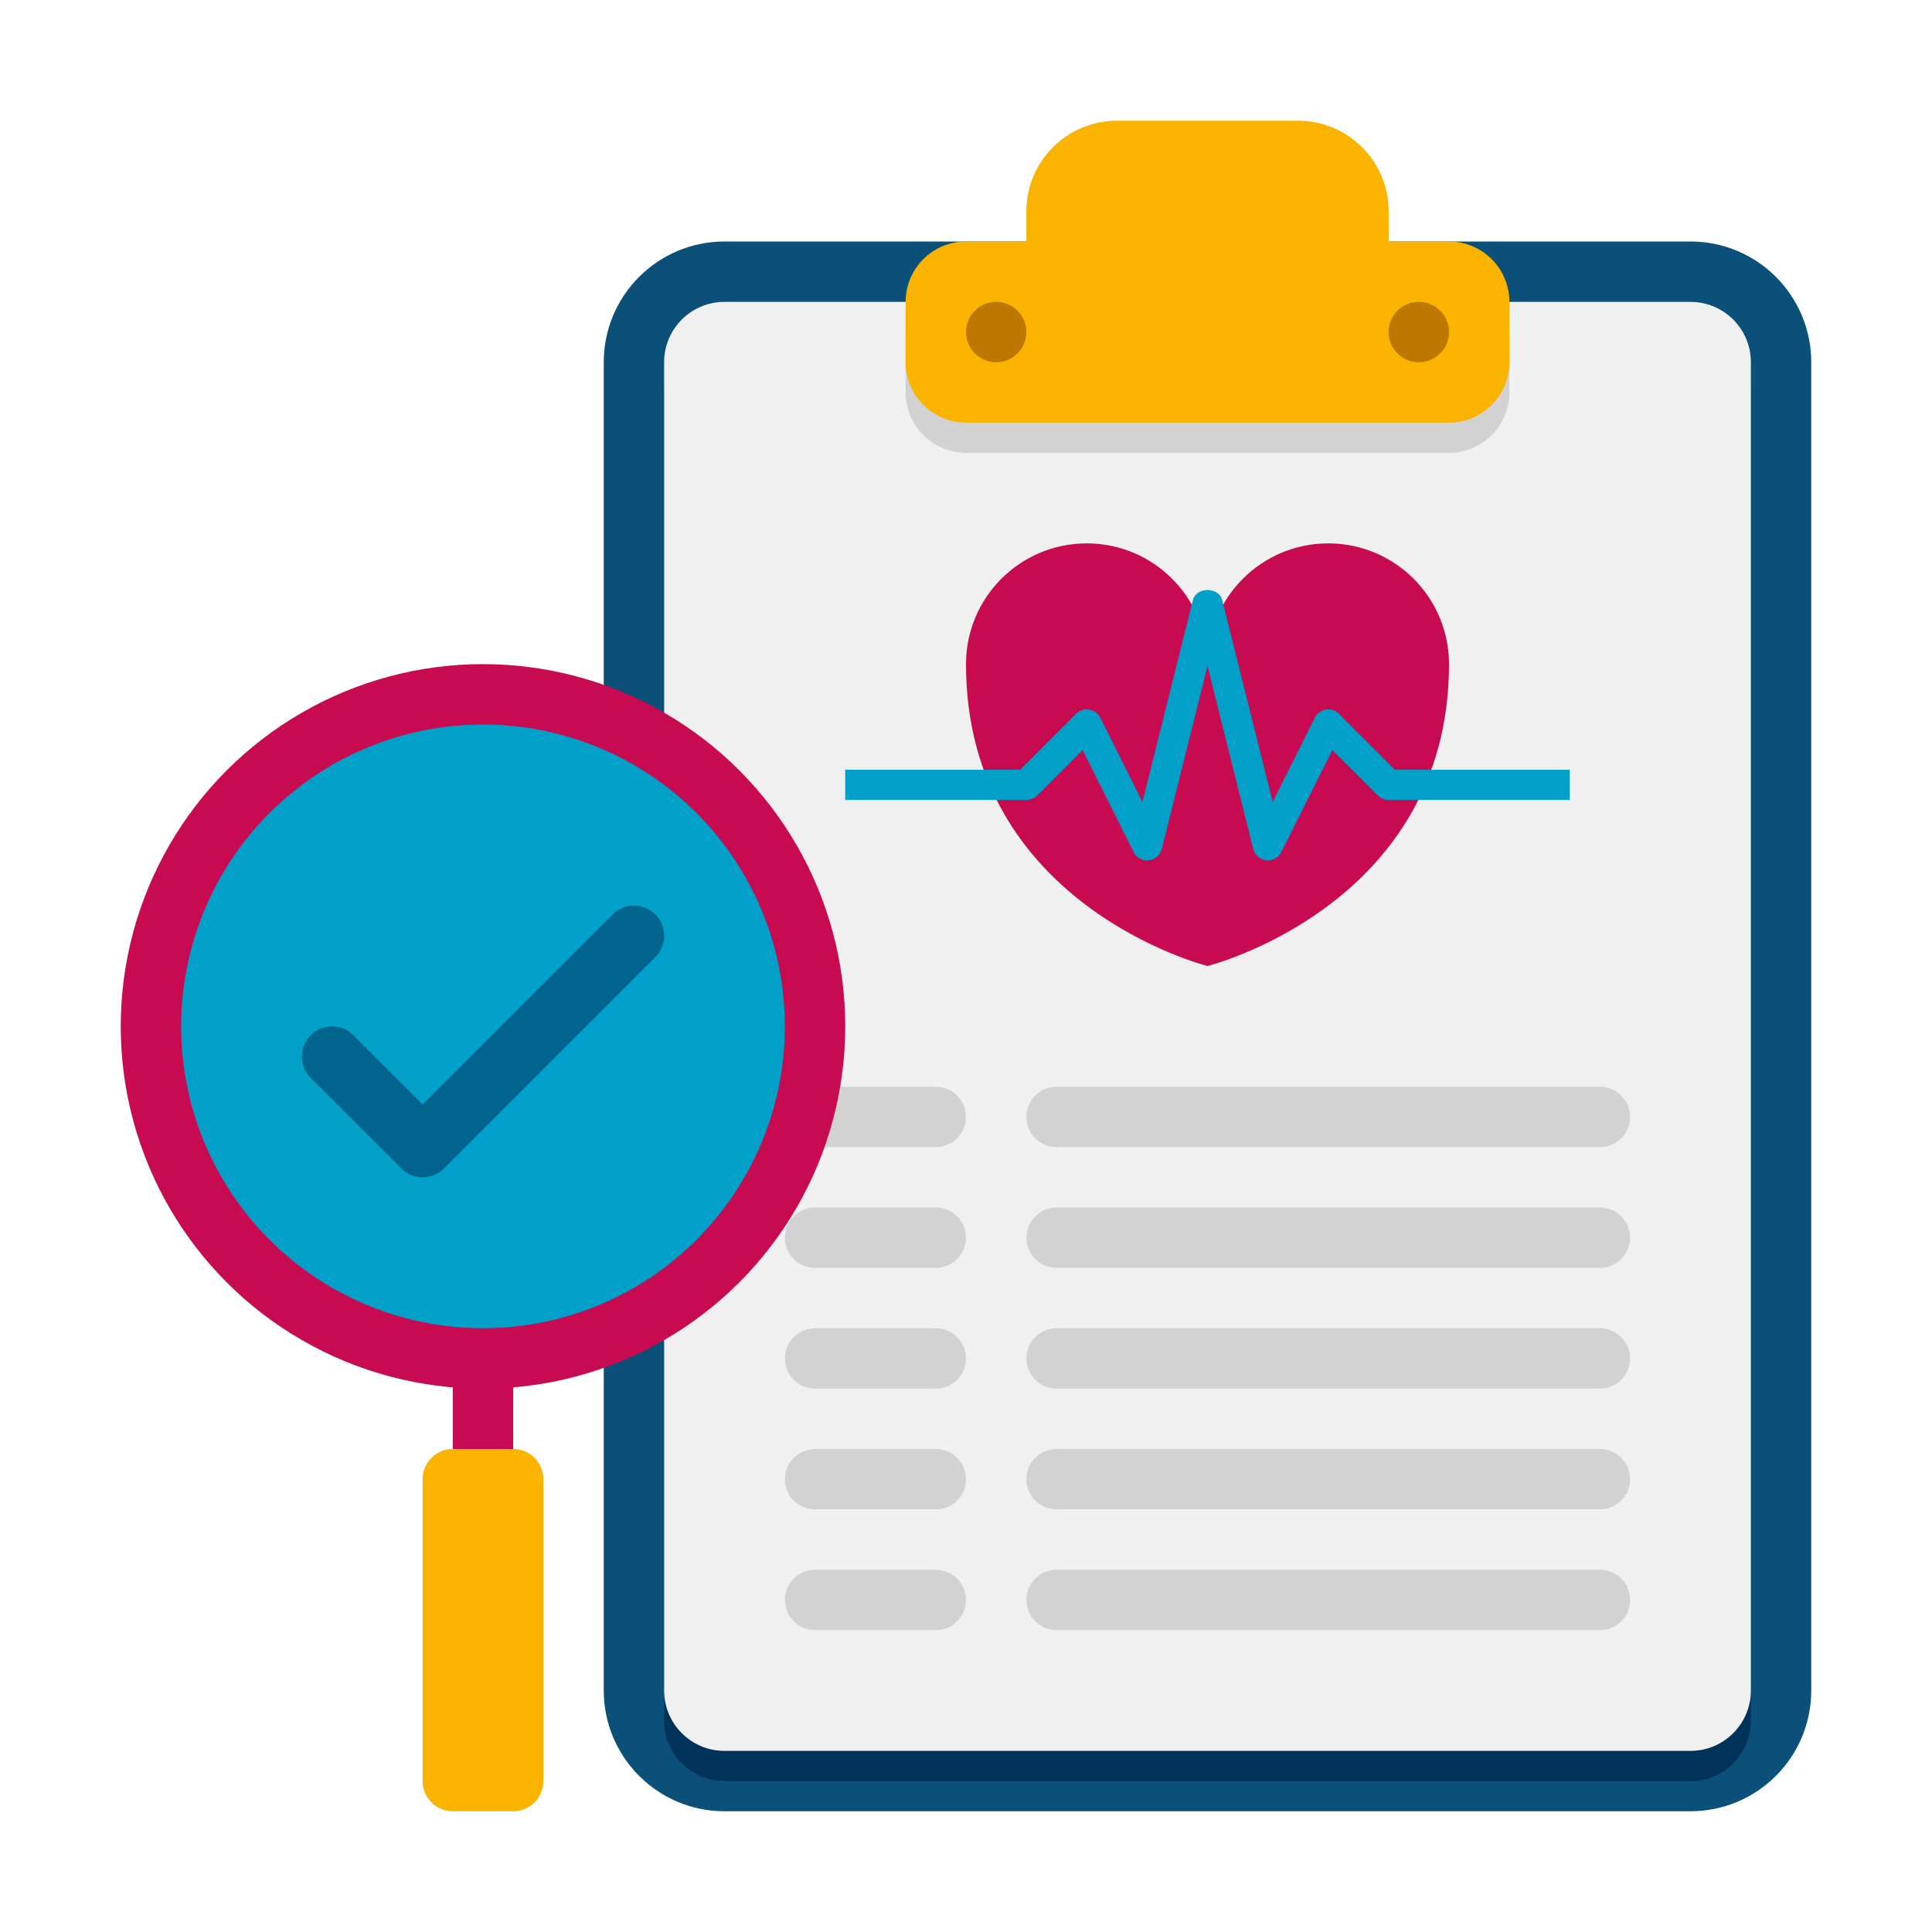 <svg height="512" viewBox="0 0 64 64" width="512" xmlns="http://www.w3.org/2000/svg"><g id="Icons"><g><g><path d="m56 60h-32c-2.209 0-4-1.791-4-4v-44c0-2.209 1.791-4 4-4h32c2.209 0 4 1.791 4 4v44c0 2.209-1.791 4-4 4z" fill="#0a5078"/></g><g><path d="m56 59h-32c-1.105 0-2-.895-2-2v-44c0-1.105.895-2 2-2h32c1.105 0 2 .895 2 2v44c0 1.105-.895 2-2 2z" fill="#00325a"/></g><g><path d="m56 58h-32c-1.105 0-2-.895-2-2v-44c0-1.105.895-2 2-2h32c1.105 0 2 .895 2 2v44c0 1.105-.895 2-2 2z" fill="#f0f0f0"/></g><g><path d="m46 9v-1c0-1.657-1.343-3-3-3h-6c-1.657 0-3 1.343-3 3v1h-2c-1.105 0-2 .895-2 2v2c0 1.105.895 2 2 2h16c1.105 0 2-.895 2-2v-2c0-1.105-.895-2-2-2z" fill="#d2d2d2"/></g><g><path d="m46 8v-1c0-1.657-1.343-3-3-3h-6c-1.657 0-3 1.343-3 3v1h-2c-1.105 0-2 .895-2 2v2c0 1.105.895 2 2 2h16c1.105 0 2-.895 2-2v-2c0-1.105-.895-2-2-2z" fill="#fab400"/></g><g><circle cx="33" cy="11" fill="#be7800" r="1"/></g><g><circle cx="47" cy="11" fill="#be7800" r="1"/></g><g><g><path d="m44 18c-2.209 0-4 1.791-4 4 0-2.209-1.791-4-4-4s-4 1.791-4 4c0 8 8 10 8 10s8-2 8-10c0-2.209-1.791-4-4-4z" fill="#c80a50"/></g><g><path d="m42 28.5c-.018 0-.036-.001-.055-.003-.208-.023-.38-.173-.431-.376l-1.514-6.059-1.515 6.06c-.051.203-.223.353-.431.376-.218.021-.409-.087-.502-.273l-1.689-3.379-1.51 1.509c-.093.092-.22.145-.353.145h-6v-1h5.793l1.854-1.854c.113-.114.276-.167.434-.14.158.026.295.126.367.27l1.396 2.791 1.672-6.688c.111-.445.859-.445.971 0l1.672 6.688 1.396-2.791c.072-.144.209-.244.367-.27.16-.026.319.026.434.14l1.854 1.854h5.79v1h-6c-.133 0-.26-.053-.354-.146l-1.51-1.509-1.689 3.379c-.085.17-.26.276-.447.276z" fill="#00a0c8"/></g></g><g><path d="m31 38h-4c-.552 0-1-.448-1-1 0-.552.448-1 1-1h4c.552 0 1 .448 1 1 0 .552-.448 1-1 1z" fill="#d2d2d2"/></g><g><path d="m53 38h-18c-.552 0-1-.448-1-1 0-.552.448-1 1-1h18c.552 0 1 .448 1 1 0 .552-.448 1-1 1z" fill="#d2d2d2"/></g><g><path d="m31 42h-4c-.552 0-1-.448-1-1 0-.552.448-1 1-1h4c.552 0 1 .448 1 1 0 .552-.448 1-1 1z" fill="#d2d2d2"/></g><g><path d="m53 42h-18c-.552 0-1-.448-1-1 0-.552.448-1 1-1h18c.552 0 1 .448 1 1 0 .552-.448 1-1 1z" fill="#d2d2d2"/></g><g><path d="m31 46h-4c-.552 0-1-.448-1-1 0-.552.448-1 1-1h4c.552 0 1 .448 1 1 0 .552-.448 1-1 1z" fill="#d2d2d2"/></g><g><path d="m53 46h-18c-.552 0-1-.448-1-1 0-.552.448-1 1-1h18c.552 0 1 .448 1 1 0 .552-.448 1-1 1z" fill="#d2d2d2"/></g><g><path d="m31 50h-4c-.552 0-1-.448-1-1 0-.552.448-1 1-1h4c.552 0 1 .448 1 1 0 .552-.448 1-1 1z" fill="#d2d2d2"/></g><g><path d="m53 50h-18c-.552 0-1-.448-1-1 0-.552.448-1 1-1h18c.552 0 1 .448 1 1 0 .552-.448 1-1 1z" fill="#d2d2d2"/></g><g><path d="m31 54h-4c-.552 0-1-.448-1-1 0-.552.448-1 1-1h4c.552 0 1 .448 1 1 0 .552-.448 1-1 1z" fill="#d2d2d2"/></g><g><path d="m53 54h-18c-.552 0-1-.448-1-1 0-.552.448-1 1-1h18c.552 0 1 .448 1 1 0 .552-.448 1-1 1z" fill="#d2d2d2"/></g><g><path d="m15 44h2v4h-2z" fill="#c80a50"/></g><g><path d="m15 48h2c.552 0 1 .448 1 1v10c0 .552-.448 1-1 1h-2c-.552 0-1-.448-1-1v-10c0-.552.448-1 1-1z" fill="#fab400"/></g><g><circle cx="16" cy="34" fill="#c80a50" r="12"/></g><g><circle cx="16" cy="34" fill="#00a0c8" r="10"/></g><g><path d="m14 39c-.256 0-.512-.098-.707-.293l-3-3c-.391-.391-.391-1.023 0-1.414s1.023-.391 1.414 0l2.293 2.293 6.293-6.293c.391-.391 1.023-.391 1.414 0s.391 1.023 0 1.414l-7 7c-.195.195-.451.293-.707.293z" fill="#00648c"/></g></g></g></svg>